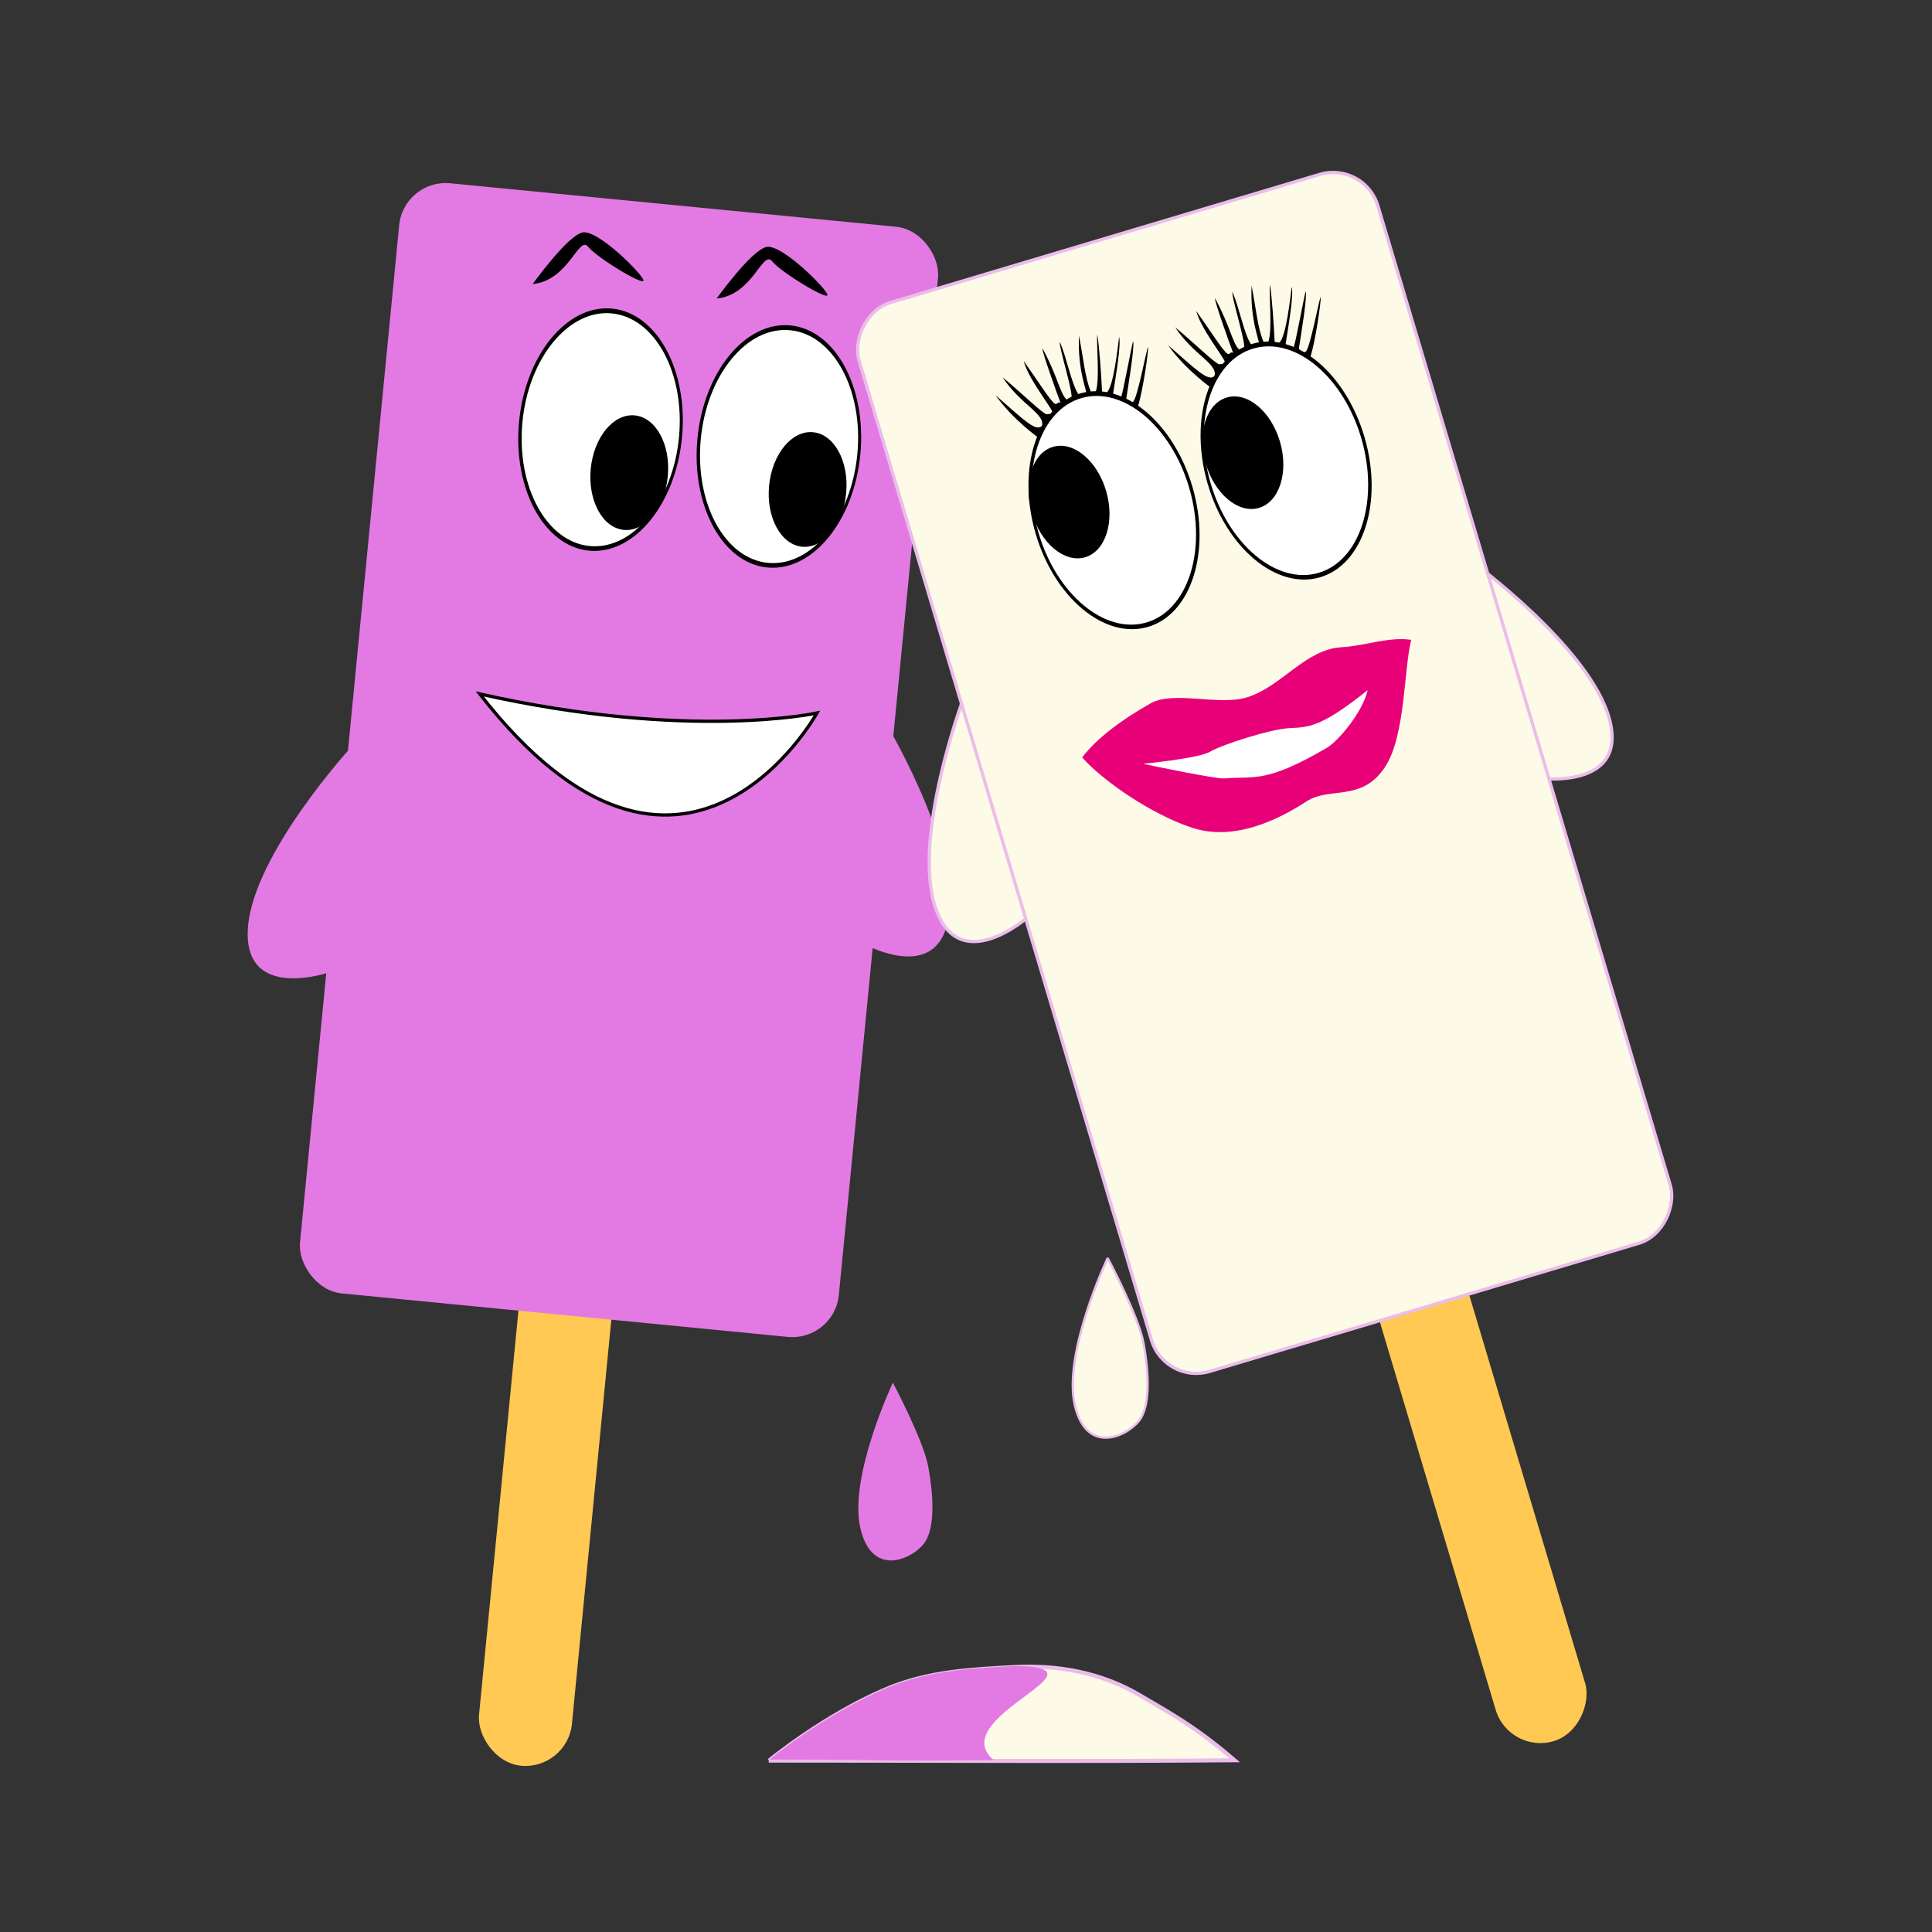 <svg:svg xmlns:dc="http://purl.org/dc/elements/1.1/" xmlns:ns2="http://creativecommons.org/ns#" xmlns:rdf="http://www.w3.org/1999/02/22-rdf-syntax-ns#" xmlns:svg="http://www.w3.org/2000/svg" height="590.456" id="svg2" version="1.1" viewBox="-75.695 -52.187 590.456 590.456" width="590.456">
  <svg:rect x="-75.695" y="-52.187" width="590.456" height="590.456" fill="#333333" stroke="none"/>
  <svg:g id="layer1" transform="translate(-206.05 -255.64)">
    <svg:g id="g4397">
      <svg:path d="m468.88 587.93s-13.838 29.259-9.995 45.15c3.842 15.892 17.112 8.716 20.093 3.834 2.982-4.883 2.394-14.504 0.866-22.901-1.529-8.397-10.964-26.083-10.964-26.083z" fill="#fdfae7" id="path7694-0" stroke="#ebbdeb" stroke-width=".695" />
      <svg:path d="m365.39 741.53s16.737-13.8 35.805-21.867c12.973-5.489 26.451-6.021 38.71-6.717 13.46-0.764 27.039 1.533 39.322 8.907 7.381 4.431 16.091 8.894 28.449 19.57-47.429 0.431-95.392 0.078-142.29 0.107z" fill="#fdfae7" id="path7694-0-4" stroke="#ebbdeb" stroke-width="1.224" />
      <svg:path d="m365.52 741.22s16.737-13.8 35.805-21.867c12.973-5.489 26.451-6.021 38.71-6.717 32.035 0.057-21.351 15.619-6.013 28.73-47.429 0.431-21.608-0.174-68.501-0.146z" fill="#e37ae3" id="path7694-0-4-1" />
      <svg:path d="m403.23 626.03s-13.69 28.946-9.888 44.667c3.801 15.722 16.928 8.623 19.878 3.793 2.95-4.83 2.369-14.349 0.857-22.656-1.512-8.307-10.846-25.804-10.846-25.804z" fill="#e37ae3" id="path7694-0-1" />
      <svg:g id="g4137">
        <svg:rect fill="#ffc954" height="285.34" id="rect7664" ry="14.267" transform="matrix(.995 .097 -.097 .995 0 0)" width="28.534" x="346.14" y="426.34" />
        <svg:rect fill="#e37ae3" height="340.99" id="rect7666" ry="14.267" transform="matrix(.995 .097 -.097 .995 0 0)" width="165.5" x="277.66" y="232.31" />
        <svg:g id="g3960" transform="matrix(.996 .094 -.094 .996 47.746 -23.559)">
          <svg:g id="g3924" transform="translate(132.86 -19.286)">
            <svg:g id="g3845">
              <svg:path d="m221.43 68.187c0 20.513-11.193 37.143-25 37.143s-25-16.629-25-37.143c0-20.513 11.193-37.143 25-37.143s25 16.629 25 37.143z" id="path3805" transform="translate(-30.786 282.68)" />
              <svg:path d="m221.43 68.187c0 20.513-11.193 37.143-25 37.143s-25-16.629-25-37.143c0-20.513 11.193-37.143 25-37.143s25 16.629 25 37.143z" fill="#fff" id="path3805-9" transform="matrix(.961 0 0 .961 -23.069 285.36)" />
            </svg:g>
            <svg:path d="m221.43 68.187c0 20.513-11.193 37.143-25 37.143s-25-16.629-25-37.143c0-20.513 11.193-37.143 25-37.143s25 16.629 25 37.143z" id="path3805-9-0" transform="matrix(.473 0 0 .473 82.706 330.87)" />
          </svg:g>
          <svg:g id="g3924-7" transform="translate(187.59 -19.286)">
            <svg:g id="g3845-1">
              <svg:path d="m221.43 68.187c0 20.513-11.193 37.143-25 37.143s-25-16.629-25-37.143c0-20.513 11.193-37.143 25-37.143s25 16.629 25 37.143z" id="path3805-1" transform="translate(-30.786 282.68)" />
              <svg:path d="m221.43 68.187c0 20.513-11.193 37.143-25 37.143s-25-16.629-25-37.143c0-20.513 11.193-37.143 25-37.143s25 16.629 25 37.143z" fill="#fff" id="path3805-9-03" transform="matrix(.961 0 0 .961 -23.069 285.36)" />
            </svg:g>
            <svg:path d="m221.43 68.187c0 20.513-11.193 37.143-25 37.143s-25-16.629-25-37.143c0-20.513 11.193-37.143 25-37.143s25 16.629 25 37.143z" id="path3805-9-0-3" transform="matrix(.473 0 0 .473 82.706 330.87)" />
          </svg:g>
        </svg:g>
        <svg:path d="m162.14 148.9c64.158 14.376 103.06 5.829 103.06 5.829s-40.95 73.865-103.06-5.829z" fill="#fff" id="path4022" stroke="#000" stroke-width="1px" transform="translate(114.84 266.64)" />
        <svg:path d="m399.82 422.22s23.476 38.312 20.551 60.82c-2.926 22.508-27.159 8.298-27.159 8.298z" fill="#e37ae3" id="path7694-2" />
        <svg:path d="m237.97 431.46s-30.403 33.085-31.858 55.735c-1.456 22.651 25.057 13.363 25.057 13.363z" fill="#e37ae3" id="path7694-2-3" />
      </svg:g>
      <svg:g id="g4272">
        <svg:path d="m579.94 374.89s36.36 26.399 42.278 48.311c5.918 21.912-21.91 18.067-21.91 18.067z" fill="#fdfae7" id="path7694-4" stroke="#ebbdeb" />
        <svg:path d="m424.71 417.18s-15.673 42.111-8.475 63.636c7.198 21.526 28.247 2.922 28.247 2.922z" fill="#fdfae7" id="path7694" stroke="#ebbdeb" />
        <svg:rect fill="#ffc954" height="285.34" id="rect7664-7" ry="14.267" transform="matrix(-.958 .286 .286 .958 0 0)" width="28.534" x="-383.84" y="592.82" />
        <svg:rect fill="#fdfae7" height="340.99" id="rect7666-4" ry="14.267" stroke="#ebbdeb" transform="matrix(-.958 .286 .286 .958 0 0)" width="165.5" x="-452.32" y="398.78" />
        <svg:path d="m461.09 434.94c4.48-5.928 12.294-11.666 20.886-16.519 7.102-4.011 20.912 0.868 29.599-1.883 10.675-3.38 17.603-14.607 28.806-15.281 7.31-0.44 14.464-3.283 21.276-2.26-2.331 9.095-1.703 29.347-8.046 38.915-7.151 10.787-16.785 5.795-23.979 10.473-8.745 5.687-22.133 12.206-34.851 8.078-12.361-4.012-27.433-14.405-33.692-21.523z" fill="#e80078" id="path4024" />
        <svg:path d="m479.71 436.88s17.101-1.647 20.473-3.695c3.372-2.048 18.407-6.942 24.319-7.204 5.913-0.262 9.773-0.346 23.833-11.618-1.531 6.858-9.164 15.692-12.338 17.556-19.044 11.187-22.49 8.627-31.55 9.438-2.229 0.2-21.528-3.741-24.737-4.478z" fill="#fff" id="path4080" />
        <svg:path d="m242.13 81.921s-8.235-5.725-13.576-13.333c8.408 7.327 12.269 11.299 14.178 9.404 1.079-3.673-6.561-6.553-12.021-14.877 5.349 4.369 9.912 8.986 12.816 10.991 1.018 0.702 0.896-0.059 1.822 0.311 3.571 1.429-6.193-9.059-8.21-16.302 4.693 6.593 7.659 11.395 9.288 12.895 1.004 0.924 1.06-0.729 2.013-0.048-1.174-3.074-5.582-15.345-5.582-16.773 4.663 8.543 5.313 13.628 7.323 15.636 0.443 0.442 0.367 0.794 1.479-0.085 1.056-1.002-3.799-15.674-3.442-17.459 2.201 5.185 3.419 12.393 5.592 15.918 0.26 0.422 1.032 0.722 1.429 0.6 0.816-0.251 0.404-1.359 1.067-0.816 0.254-0.46-2.731-7.107-2.241-17.606 1.451 7.615 1.807 12.529 3.517 16.904 0.404 1.034 1.032 2.153 1.56 0.374 1.385-3.57 0.17-14.646 0.526-17.628 0.632 3.8 1.234 12.982 1.419 17.098 0.041 0.903 0.336 0.936 1.304 0.798 2.249-1.41 3.579-14.506 3.935-17.185 0.667 2.596-1.081 12.376-1.82 17.245-0.13 0.857 1.806 1.643 2.389 1.24 0.45-0.311 3.572-17.475 3.707-17.06 0.532 1.637-1.553 13.923-2.086 17.457-0.038 0.249 1.106 1.632 2.096 0.935 1.338-0.943 4.232-16.793 4.575-16.705 0.12 1.582-1.604 13.416-3.074 18.049-0.475 1.498 2.567 2.368 2.567 2.368-29.643 16.071-32.548 7.656-32.548 7.656z" id="path4196" transform="translate(206.05 255.64)" />
        <svg:path d="m500.93 322.29s-8.235-5.725-13.576-13.333c8.408 7.327 12.269 11.299 14.178 9.404 1.079-3.673-6.561-6.553-12.021-14.877 5.349 4.369 9.912 8.986 12.816 10.991 1.018 0.702 0.896-0.059 1.822 0.311 3.571 1.429-6.193-9.059-8.21-16.302 4.693 6.593 7.659 11.395 9.288 12.895 1.004 0.924 1.06-0.729 2.013-0.048-1.174-3.074-5.582-15.345-5.582-16.773 4.663 8.543 5.313 13.628 7.323 15.636 0.443 0.442 0.367 0.794 1.479-0.085 1.056-1.002-3.799-15.674-3.442-17.459 2.201 5.185 3.419 12.393 5.592 15.918 0.26 0.422 1.032 0.722 1.429 0.6 0.816-0.251 0.404-1.359 1.067-0.816 0.254-0.46-2.731-7.107-2.241-17.606 1.451 7.615 1.807 12.529 3.517 16.904 0.404 1.034 1.032 2.153 1.56 0.374 1.385-3.57 0.17-14.646 0.526-17.628 0.632 3.8 1.234 12.982 1.419 17.098 0.041 0.903 0.336 0.936 1.304 0.798 2.249-1.41 3.579-14.506 3.935-17.185 0.667 2.596-1.081 12.376-1.82 17.245-0.13 0.857 1.806 1.643 2.389 1.24 0.45-0.311 3.572-17.475 3.707-17.06 0.532 1.637-1.553 13.923-2.086 17.457-0.038 0.249 1.106 1.632 2.096 0.935 1.338-0.943 4.232-16.793 4.575-16.705 0.12 1.582-1.604 13.416-3.074 18.049-0.475 1.498 2.567 2.368 2.567 2.368-29.643 16.071-32.548 7.656-32.548 7.656z" id="path4196-5" />
        <svg:g id="g3960-6" transform="matrix(-.961 .277 .277 .961 718.43 -57.12)">
          <svg:g id="g3924-6" transform="translate(132.86 -19.286)">
            <svg:g id="g3845-22">
              <svg:path d="m221.43 68.187c0 20.513-11.193 37.143-25 37.143s-25-16.629-25-37.143c0-20.513 11.193-37.143 25-37.143s25 16.629 25 37.143z" id="path3805-2" transform="translate(-30.786 282.68)" />
              <svg:path d="m221.43 68.187c0 20.513-11.193 37.143-25 37.143s-25-16.629-25-37.143c0-20.513 11.193-37.143 25-37.143s25 16.629 25 37.143z" fill="#fff" id="path3805-9-2" transform="matrix(.961 0 0 .961 -23.069 285.36)" />
            </svg:g>
            <svg:path d="m221.43 68.187c0 20.513-11.193 37.143-25 37.143s-25-16.629-25-37.143c0-20.513 11.193-37.143 25-37.143s25 16.629 25 37.143z" id="path3805-9-0-8" transform="matrix(.473 0 0 .473 84.761 312.64)" />
          </svg:g>
          <svg:g id="g3924-7-2" transform="translate(187.59 -19.286)">
            <svg:g id="g3845-1-6">
              <svg:path d="m221.43 68.187c0 20.513-11.193 37.143-25 37.143s-25-16.629-25-37.143c0-20.513 11.193-37.143 25-37.143s25 16.629 25 37.143z" id="path3805-1-9" transform="translate(-30.786 282.68)" />
              <svg:path d="m221.43 68.187c0 20.513-11.193 37.143-25 37.143s-25-16.629-25-37.143c0-20.513 11.193-37.143 25-37.143s25 16.629 25 37.143z" fill="#fff" id="path3805-9-03-3" transform="matrix(.961 0 0 .961 -23.069 285.36)" />
            </svg:g>
            <svg:path d="m221.43 68.187c0 20.513-11.193 37.143-25 37.143s-25-16.629-25-37.143c0-20.513 11.193-37.143 25-37.143s25 16.629 25 37.143z" id="path3805-9-0-3-8" transform="matrix(.473 0 0 .473 85.248 312.42)" />
          </svg:g>
        </svg:g>
      </svg:g>
      <svg:path d="m293.15 290.26s10.51-14.667 15.181-15.753c4.671-1.086 18.684 13.037 18.684 14.667 0 1.63-14.013-6.79-16.932-10.321-2.919-3.531-5.839 10.321-16.932 11.408z" id="path4336" />
      <svg:path d="m349.37 294.69s10.51-14.667 15.181-15.753c4.671-1.086 18.684 13.037 18.684 14.667 0 1.63-14.013-6.79-16.932-10.321-2.919-3.531-5.839 10.321-16.932 11.408z" id="path4336-7" />
    </svg:g>
  </svg:g>
</svg:svg>